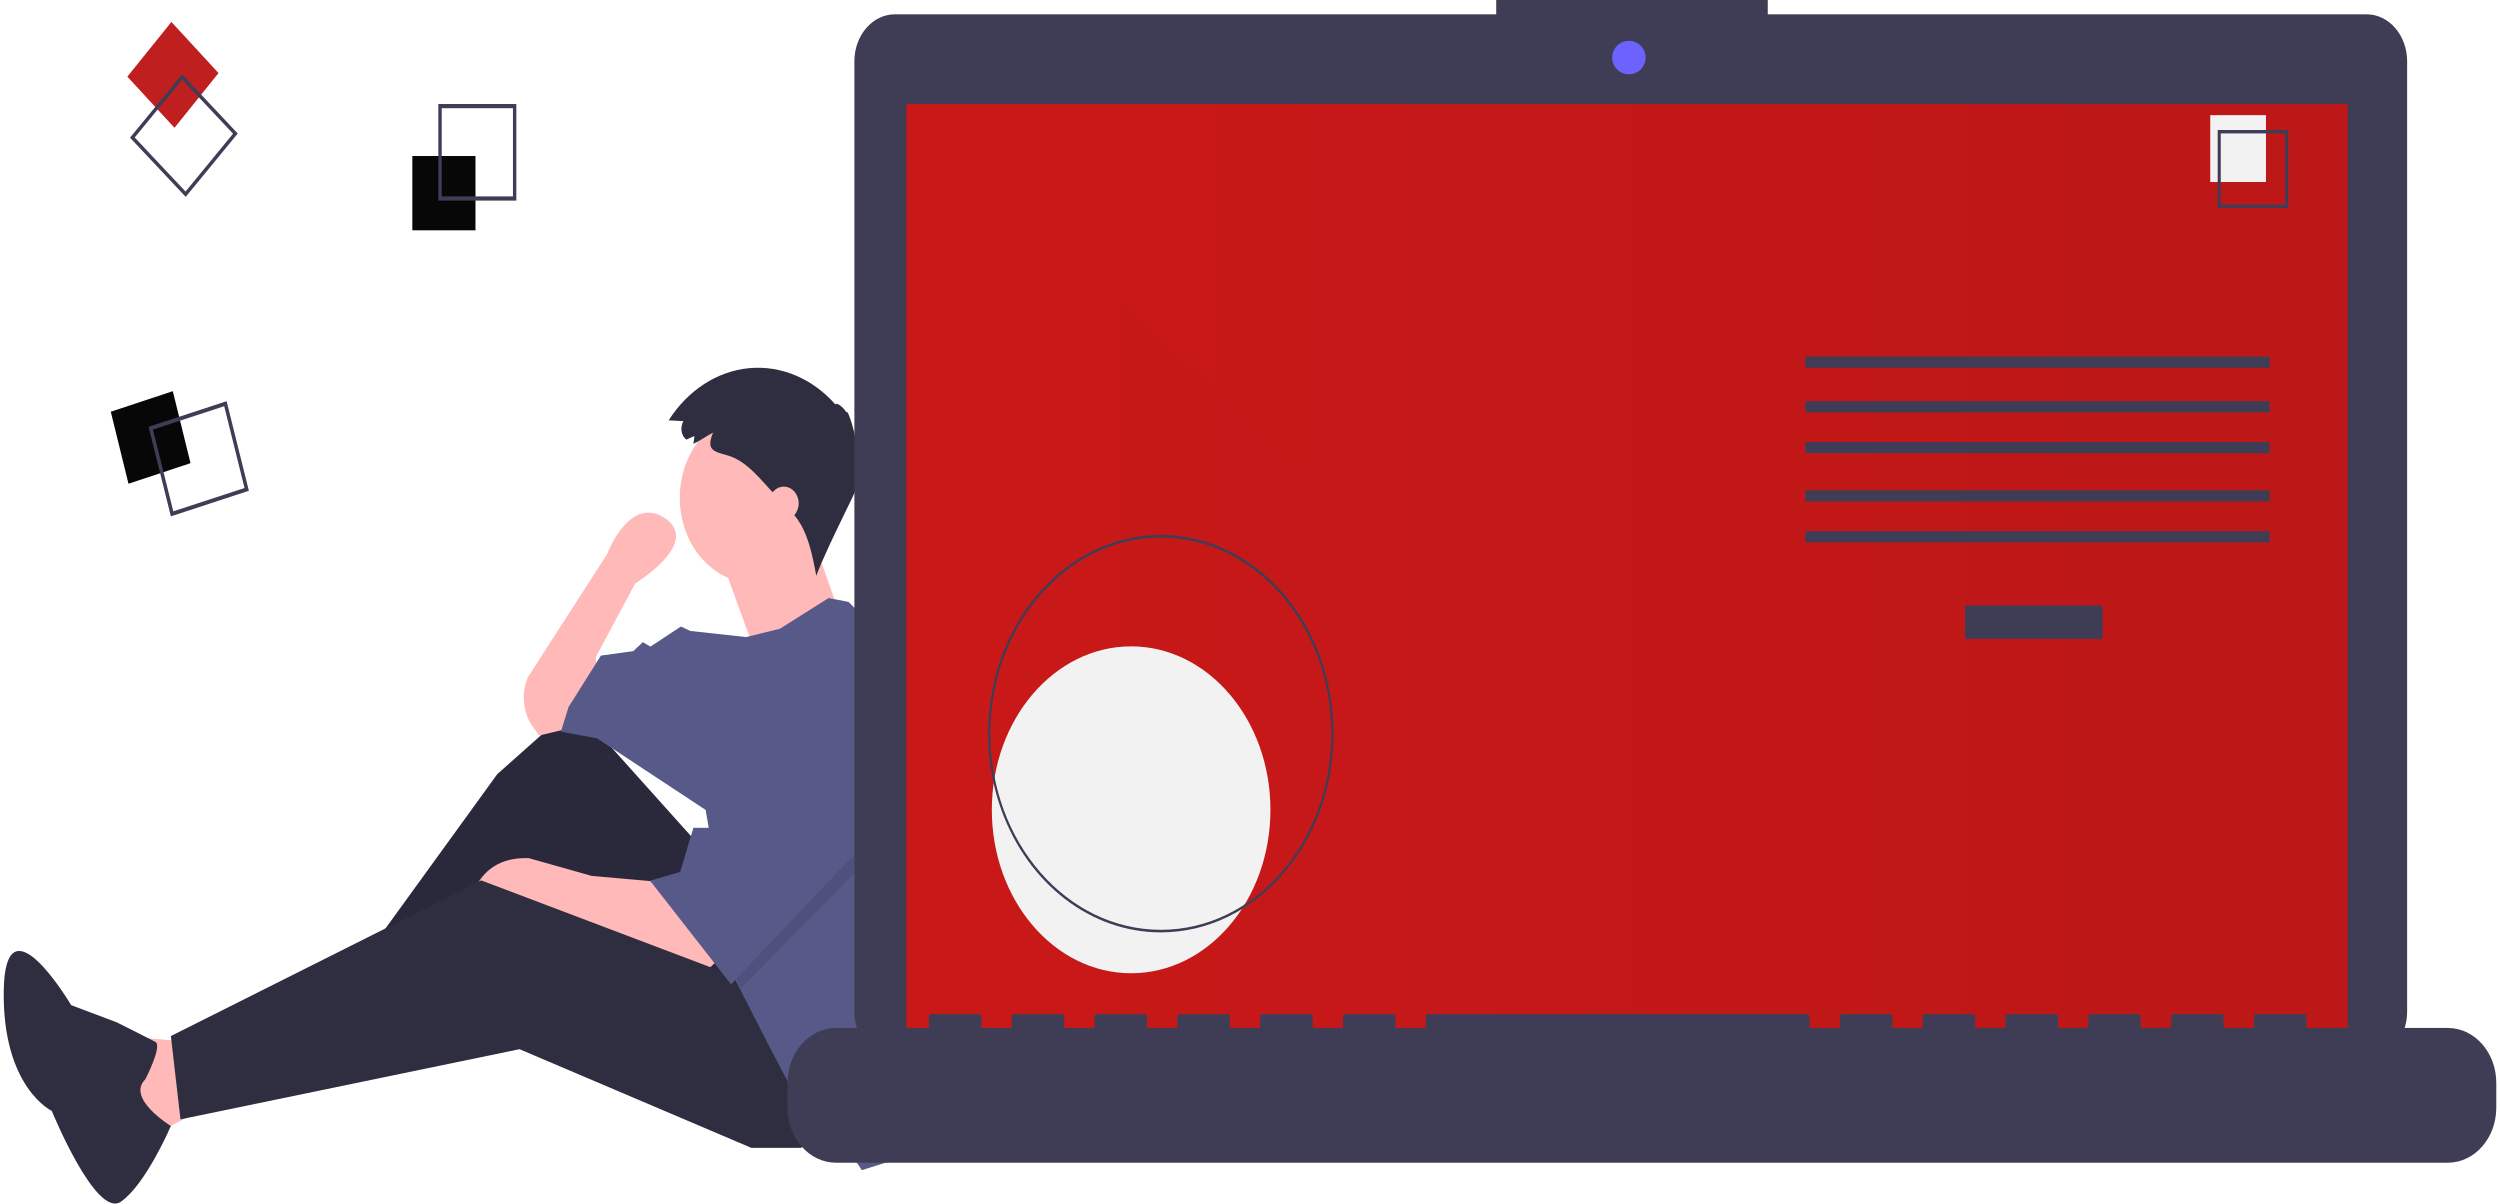 <?xml version="1.0" encoding="UTF-8"?>
<svg width="673px" height="324px" viewBox="0 0 673 324" version="1.1" xmlns="http://www.w3.org/2000/svg" xmlns:xlink="http://www.w3.org/1999/xlink">
    <title>Group</title>
    <defs>
        <linearGradient x1="89.323%" y1="50%" x2="12.059%" y2="50%" id="linearGradient-1">
            <stop stop-color="#BD1717" offset="0%"></stop>
            <stop stop-color="#C91818" offset="100%"></stop>
        </linearGradient>
    </defs>
    <g id="!--OnePager-RWD" stroke="none" stroke-width="1" fill="none" fill-rule="evenodd">
        <g id="Artboard-Copy-3" transform="translate(-520, -9473)">
            <g id="Group" transform="translate(520.841, 9473)">
                <polygon id="Path" fill="#FFB9B9" fill-rule="nonzero" points="47.477 280.245 33.159 279 37.932 307 54.159 298.289"></polygon>
                <polygon id="Path" fill="#2F2E41" fill-rule="nonzero" points="189.918 230.375 153.711 190 133.021 208.407 92.159 264.813 96.815 273.125 146.469 234.531 180.09 285 212.159 266.594"></polygon>
                <polygon id="Path" fill="#000000" fill-rule="nonzero" opacity="0.1" points="189.918 230.375 153.711 190 133.021 208.407 92.159 264.813 96.815 273.125 146.469 234.531 180.09 285 212.159 266.594"></polygon>
                <path d="M193.159,257.829 L188.558,262 L151.234,247.104 L142.543,242.933 L125.159,247.104 C125.159,247.104 125.159,230.42 141.52,231.016 L158.392,235.782 L178.332,237.57 L193.159,257.829 Z" id="Path" fill="#FFB9B9" fill-rule="nonzero"></path>
                <polygon id="Path" fill="#2F2E41" fill-rule="nonzero" points="226.159 300.738 214.814 309 201.407 309 139.011 282.442 47.738 301.328 45.159 278.901 128.698 237 201.923 264.738"></polygon>
                <path d="M151.9,196.193 L144.287,198 L142.628,195.704 C139.943,191.986 139.397,186.722 141.242,182.343 L141.242,182.343 L162.558,149.222 C162.558,149.222 168.648,132.962 178.291,139.587 C187.934,146.211 170.171,157.05 170.171,157.05 L159.513,176.923 L160.528,187.16 L151.9,196.193 Z" id="Path" fill="#FFB9B9" fill-rule="nonzero"></path>
                <ellipse id="Oval" fill="#FFB9B9" fill-rule="nonzero" cx="202.159" cy="134" rx="20" ry="23"></ellipse>
                <path d="M193.159,150.069 L202.602,176 L225.159,165.145 C225.159,165.145 217.815,144.642 217.815,144.039 C217.815,143.436 193.159,150.069 193.159,150.069 Z" id="Path" fill="#FFB9B9" fill-rule="nonzero"></path>
                <path d="M253.159,226.898 C253.159,241.073 251.258,255.159 247.525,268.639 L246.028,274.047 L238.851,312.591 L231.161,315 L225.521,306.569 L214.243,296.933 L206.04,281.274 L199.006,267.507 L196.812,263.207 L189.122,218.039 L159.9,198.767 L150.159,196.96 L152.21,190.335 L160.925,176.484 L169.641,175.279 L172.204,172.87 L174.255,174.075 L182.457,168.655 L185.021,169.859 L200.011,171.497 L209.116,169.257 L222.209,161 L227.572,162.03 L246.028,180.097 C250.746,195.078 253.161,210.924 253.159,226.898 L253.159,226.898 Z" id="Path" fill="#575A89" fill-rule="nonzero"></path>
                <path d="M38.279,290.548 C38.279,290.548 42.957,281.528 40.981,280.474 C39.005,279.421 30.615,275.223 30.615,275.223 L18.311,270.584 C18.311,270.584 0.557,240.561 0.168,266.669 C-0.222,292.777 13.095,299.053 13.095,299.053 C13.095,299.053 24.972,328.137 31.699,323.499 C38.427,318.861 45.159,303.118 45.159,303.118 C45.159,303.118 33.027,295.698 38.279,290.548 Z" id="Path" fill="#2F2E41" fill-rule="nonzero"></path>
                <polygon id="Path" fill="#000000" fill-rule="nonzero" opacity="0.1" points="248.159 221.226 228.303 235.927 198.666 266 196.43 261.801 190.159 226.519 191.727 226.519 207.925 193"></polygon>
                <polygon id="Path" fill="#575A89" fill-rule="nonzero" points="207.117 189 191.398 222.843 185.821 222.843 182.272 234.718 174.159 237.094 195.962 265 226.891 232.344 246.159 217.5"></polygon>
                <path d="M186.066,117.376 L183.911,118.352 C183.242,117.818 182.783,116.989 182.638,116.052 C182.493,115.115 182.675,114.149 183.142,113.372 L179.159,113.152 C184.331,105.041 192.208,99.93 200.793,99.115 C209.379,98.3 217.849,101.859 224.057,108.89 C224.238,108.155 226.215,109.586 227.022,111.037 C227.293,109.84 229.147,115.625 229.802,119.715 C230.106,118.353 231.273,120.551 230.25,122.661 C230.898,122.549 231.191,124.501 230.689,125.588 C231.398,125.196 231.279,127.526 230.51,129.083 C231.521,128.977 222.535,145.401 218.897,155 C217.84,149.283 216.653,143.264 213.246,139.006 C212.667,138.282 212.033,137.623 211.4,136.965 L207.976,133.405 C203.995,129.267 200.373,124.158 195.069,122.612 C191.424,121.549 189.119,121.309 191.106,116.472 C189.311,117.354 187.635,118.665 185.824,119.484 C185.849,118.808 186.102,118.052 186.066,117.376 Z" id="Path" fill="#2F2E41" fill-rule="nonzero"></path>
                <ellipse id="Oval" fill="#FFB9B9" fill-rule="nonzero" cx="210.159" cy="135.5" rx="4" ry="4.5"></ellipse>
                <rect id="Rectangle" fill="#070707" fill-rule="nonzero" x="110.159" y="42" width="17" height="20"></rect>
                <path d="M138.159,54 L117.159,54 L117.159,28 L138.159,28 L138.159,54 Z M118.072,52.87 L137.246,52.87 L137.246,29.13 L118.072,29.13 L118.072,52.87 Z" id="Shape" fill="#3F3D56" fill-rule="nonzero"></path>
                <polygon id="Rectangle" fill="#070707" fill-rule="nonzero" transform="translate(39.713, 117.761) rotate(74.063) translate(-39.713, -117.761) " points="29.37 108.604 49.319 109.341 50.057 126.919 30.107 126.181"></polygon>
                <path d="M45.157,139 L39.159,114.886 L60.162,108 L66.159,132.114 L45.157,139 Z M40.333,115.635 L45.809,137.652 L64.985,131.365 L59.509,109.348 L40.333,115.635 Z" id="Shape" fill="#3F3D56" fill-rule="nonzero"></path>
                <polygon id="Rectangle" fill="#BF1F1F" fill-rule="nonzero" transform="translate(45.716, 20.152) rotate(133.063) translate(-45.716, -20.152) " points="36.984 11.514 55.842 10.121 54.449 28.79 35.591 30.183"></polygon>
                <path d="M34.159,37.058 L48.169,20 L63.159,35.942 L49.15,53 L34.159,37.058 Z M48.211,21.435 L35.42,37.01 L49.107,51.565 L61.898,35.99 L48.211,21.435 Z" id="Shape" fill="#3F3D56" fill-rule="nonzero"></path>
                <path d="M636.254,3.851 L475.042,3.851 L475.042,0 L401.941,0 L401.941,3.851 L240.064,3.851 C237.172,3.851 234.398,5.183 232.353,7.553 C230.308,9.924 229.159,13.139 229.159,16.491 L229.159,272.36 C229.159,275.713 230.308,278.927 232.353,281.298 C234.398,283.668 237.172,285 240.064,285 L636.254,285 C642.277,285 647.159,279.341 647.159,272.36 L647.159,16.491 C647.159,13.139 646.01,9.924 643.965,7.553 C641.92,5.183 639.147,3.851 636.254,3.851 Z" id="Path" fill="#3F3D56" fill-rule="nonzero"></path>
                <rect id="Rectangle" fill="url(#linearGradient-1)" x="243.159" y="28" width="388" height="254"></rect>
                <circle id="Oval" fill="#6C63FF" fill-rule="nonzero" cx="437.659" cy="15.5" r="4.5"></circle>
                <polygon id="Path" fill="#BE1C1C" fill-rule="nonzero" opacity="0.1" points="521.159 282 243.159 282 243.159 28"></polygon>
                <ellipse id="Oval" fill="#F2F2F2" fill-rule="nonzero" cx="303.659" cy="218" rx="37.5" ry="44"></ellipse>
                <path d="M311.66,251 C292.853,251 275.897,237.965 268.7,217.974 C261.503,197.983 265.481,174.972 278.78,159.671 C292.079,144.37 312.079,139.793 329.454,148.074 C346.83,156.355 358.159,175.862 358.159,197.501 C358.13,227.034 337.329,250.967 311.66,251 L311.66,251 Z M311.66,144.701 C286.315,144.701 265.768,168.34 265.768,197.501 C265.768,226.661 286.315,250.301 311.66,250.301 C337.005,250.301 357.551,226.661 357.551,197.501 C357.523,168.354 336.993,144.734 311.66,144.701 L311.66,144.701 Z" id="Shape" fill="#3F3D56" fill-rule="nonzero"></path>
                <rect id="Rectangle" fill="#3F3D56" fill-rule="nonzero" x="528.159" y="163" width="37" height="9"></rect>
                <rect id="Rectangle" fill="#3F3D56" fill-rule="nonzero" x="485.159" y="96" width="125" height="3"></rect>
                <rect id="Rectangle" fill="#3F3D56" fill-rule="nonzero" x="485.159" y="108" width="125" height="3"></rect>
                <rect id="Rectangle" fill="#3F3D56" fill-rule="nonzero" x="485.159" y="119" width="125" height="3"></rect>
                <rect id="Rectangle" fill="#3F3D56" fill-rule="nonzero" x="485.159" y="132" width="125" height="3"></rect>
                <rect id="Rectangle" fill="#3F3D56" fill-rule="nonzero" x="485.159" y="143" width="125" height="3"></rect>
                <rect id="Rectangle" fill="#F2F2F2" fill-rule="nonzero" x="594.159" y="31" width="15" height="18"></rect>
                <path d="M615.159,56 L596.159,56 L596.159,35 L615.159,35 L615.159,56 Z M596.985,55.087 L614.333,55.087 L614.333,35.913 L596.985,35.913 L596.985,55.087 Z" id="Shape" fill="#3F3D56" fill-rule="nonzero"></path>
                <path d="M658.11,276.725 L620.048,276.725 L620.048,273.616 C620.048,273.453 619.991,273.296 619.889,273.181 C619.787,273.065 619.649,273 619.504,273 L606.455,273 C606.311,273 606.172,273.065 606.07,273.181 C605.968,273.296 605.911,273.453 605.911,273.616 L605.911,276.725 L597.755,276.725 L597.755,273.616 C597.755,273.453 597.698,273.296 597.596,273.181 C597.494,273.065 597.355,273 597.211,273 L584.162,273 C584.017,273 583.879,273.065 583.777,273.181 C583.675,273.296 583.618,273.453 583.618,273.616 L583.618,276.725 L575.462,276.725 L575.462,273.616 C575.462,273.453 575.405,273.296 575.303,273.181 C575.201,273.065 575.062,273 574.918,273 L561.868,273 C561.724,273 561.586,273.065 561.484,273.181 C561.382,273.296 561.325,273.453 561.325,273.616 L561.325,276.725 L553.169,276.725 L553.169,273.616 C553.169,273.453 553.111,273.296 553.009,273.181 C552.907,273.065 552.769,273 552.625,273 L539.575,273 C539.431,273 539.293,273.065 539.191,273.181 C539.089,273.296 539.032,273.453 539.032,273.616 L539.032,276.725 L530.876,276.725 L530.876,273.616 C530.876,273.453 530.818,273.296 530.716,273.181 C530.614,273.065 530.476,273 530.332,273 L517.282,273 C517.138,273 517,273.065 516.898,273.181 C516.796,273.296 516.738,273.453 516.738,273.616 L516.738,276.725 L508.582,276.725 L508.582,273.616 C508.582,273.453 508.525,273.296 508.423,273.181 C508.321,273.065 508.183,273 508.039,273 L494.989,273 C494.845,273 494.707,273.065 494.605,273.181 C494.503,273.296 494.445,273.453 494.445,273.616 L494.445,276.725 L486.289,276.725 L486.289,273.616 C486.289,273.453 486.232,273.296 486.13,273.181 C486.028,273.065 485.89,273 485.746,273 L383.523,273 C383.379,273 383.241,273.065 383.139,273.181 C383.037,273.296 382.98,273.453 382.98,273.616 L382.98,276.725 L374.824,276.725 L374.824,273.616 C374.824,273.453 374.766,273.296 374.664,273.181 C374.562,273.065 374.424,273 374.28,273 L361.23,273 C361.086,273 360.948,273.065 360.846,273.181 C360.744,273.296 360.686,273.453 360.686,273.616 L360.686,276.725 L352.53,276.725 L352.53,273.616 C352.53,273.453 352.473,273.296 352.371,273.181 C352.269,273.065 352.131,273 351.987,273 L338.937,273 C338.793,273 338.654,273.065 338.553,273.181 C338.451,273.296 338.393,273.453 338.393,273.616 L338.393,276.725 L330.237,276.725 L330.237,273.616 C330.237,273.453 330.18,273.296 330.078,273.181 C329.976,273.065 329.838,273 329.694,273 L316.644,273 C316.5,273 316.361,273.065 316.259,273.181 C316.157,273.296 316.1,273.453 316.1,273.616 L316.1,276.725 L307.944,276.725 L307.944,273.616 C307.944,273.453 307.887,273.296 307.785,273.181 C307.683,273.065 307.545,273 307.4,273 L294.351,273 C294.207,273 294.068,273.065 293.966,273.181 C293.864,273.296 293.807,273.453 293.807,273.616 L293.807,276.725 L285.651,276.725 L285.651,273.616 C285.651,273.453 285.594,273.296 285.492,273.181 C285.39,273.065 285.251,273 285.107,273 L272.058,273 C271.913,273 271.775,273.065 271.673,273.181 C271.571,273.296 271.514,273.453 271.514,273.616 L271.514,276.725 L263.358,276.725 L263.358,273.616 C263.358,273.453 263.301,273.296 263.199,273.181 C263.097,273.065 262.958,273 262.814,273 L249.764,273 C249.62,273 249.482,273.065 249.38,273.181 C249.278,273.296 249.221,273.453 249.221,273.616 L249.221,276.725 L224.209,276.725 C217.002,276.725 211.159,283.348 211.159,291.518 L211.159,298.207 C211.159,306.377 217.002,313 224.209,313 L658.11,313 C665.317,313 671.159,306.377 671.159,298.207 L671.159,291.518 C671.159,283.348 665.317,276.725 658.11,276.725 Z" id="Path" fill="#3F3D56" fill-rule="nonzero"></path>
            </g>
        </g>
    </g>
</svg>